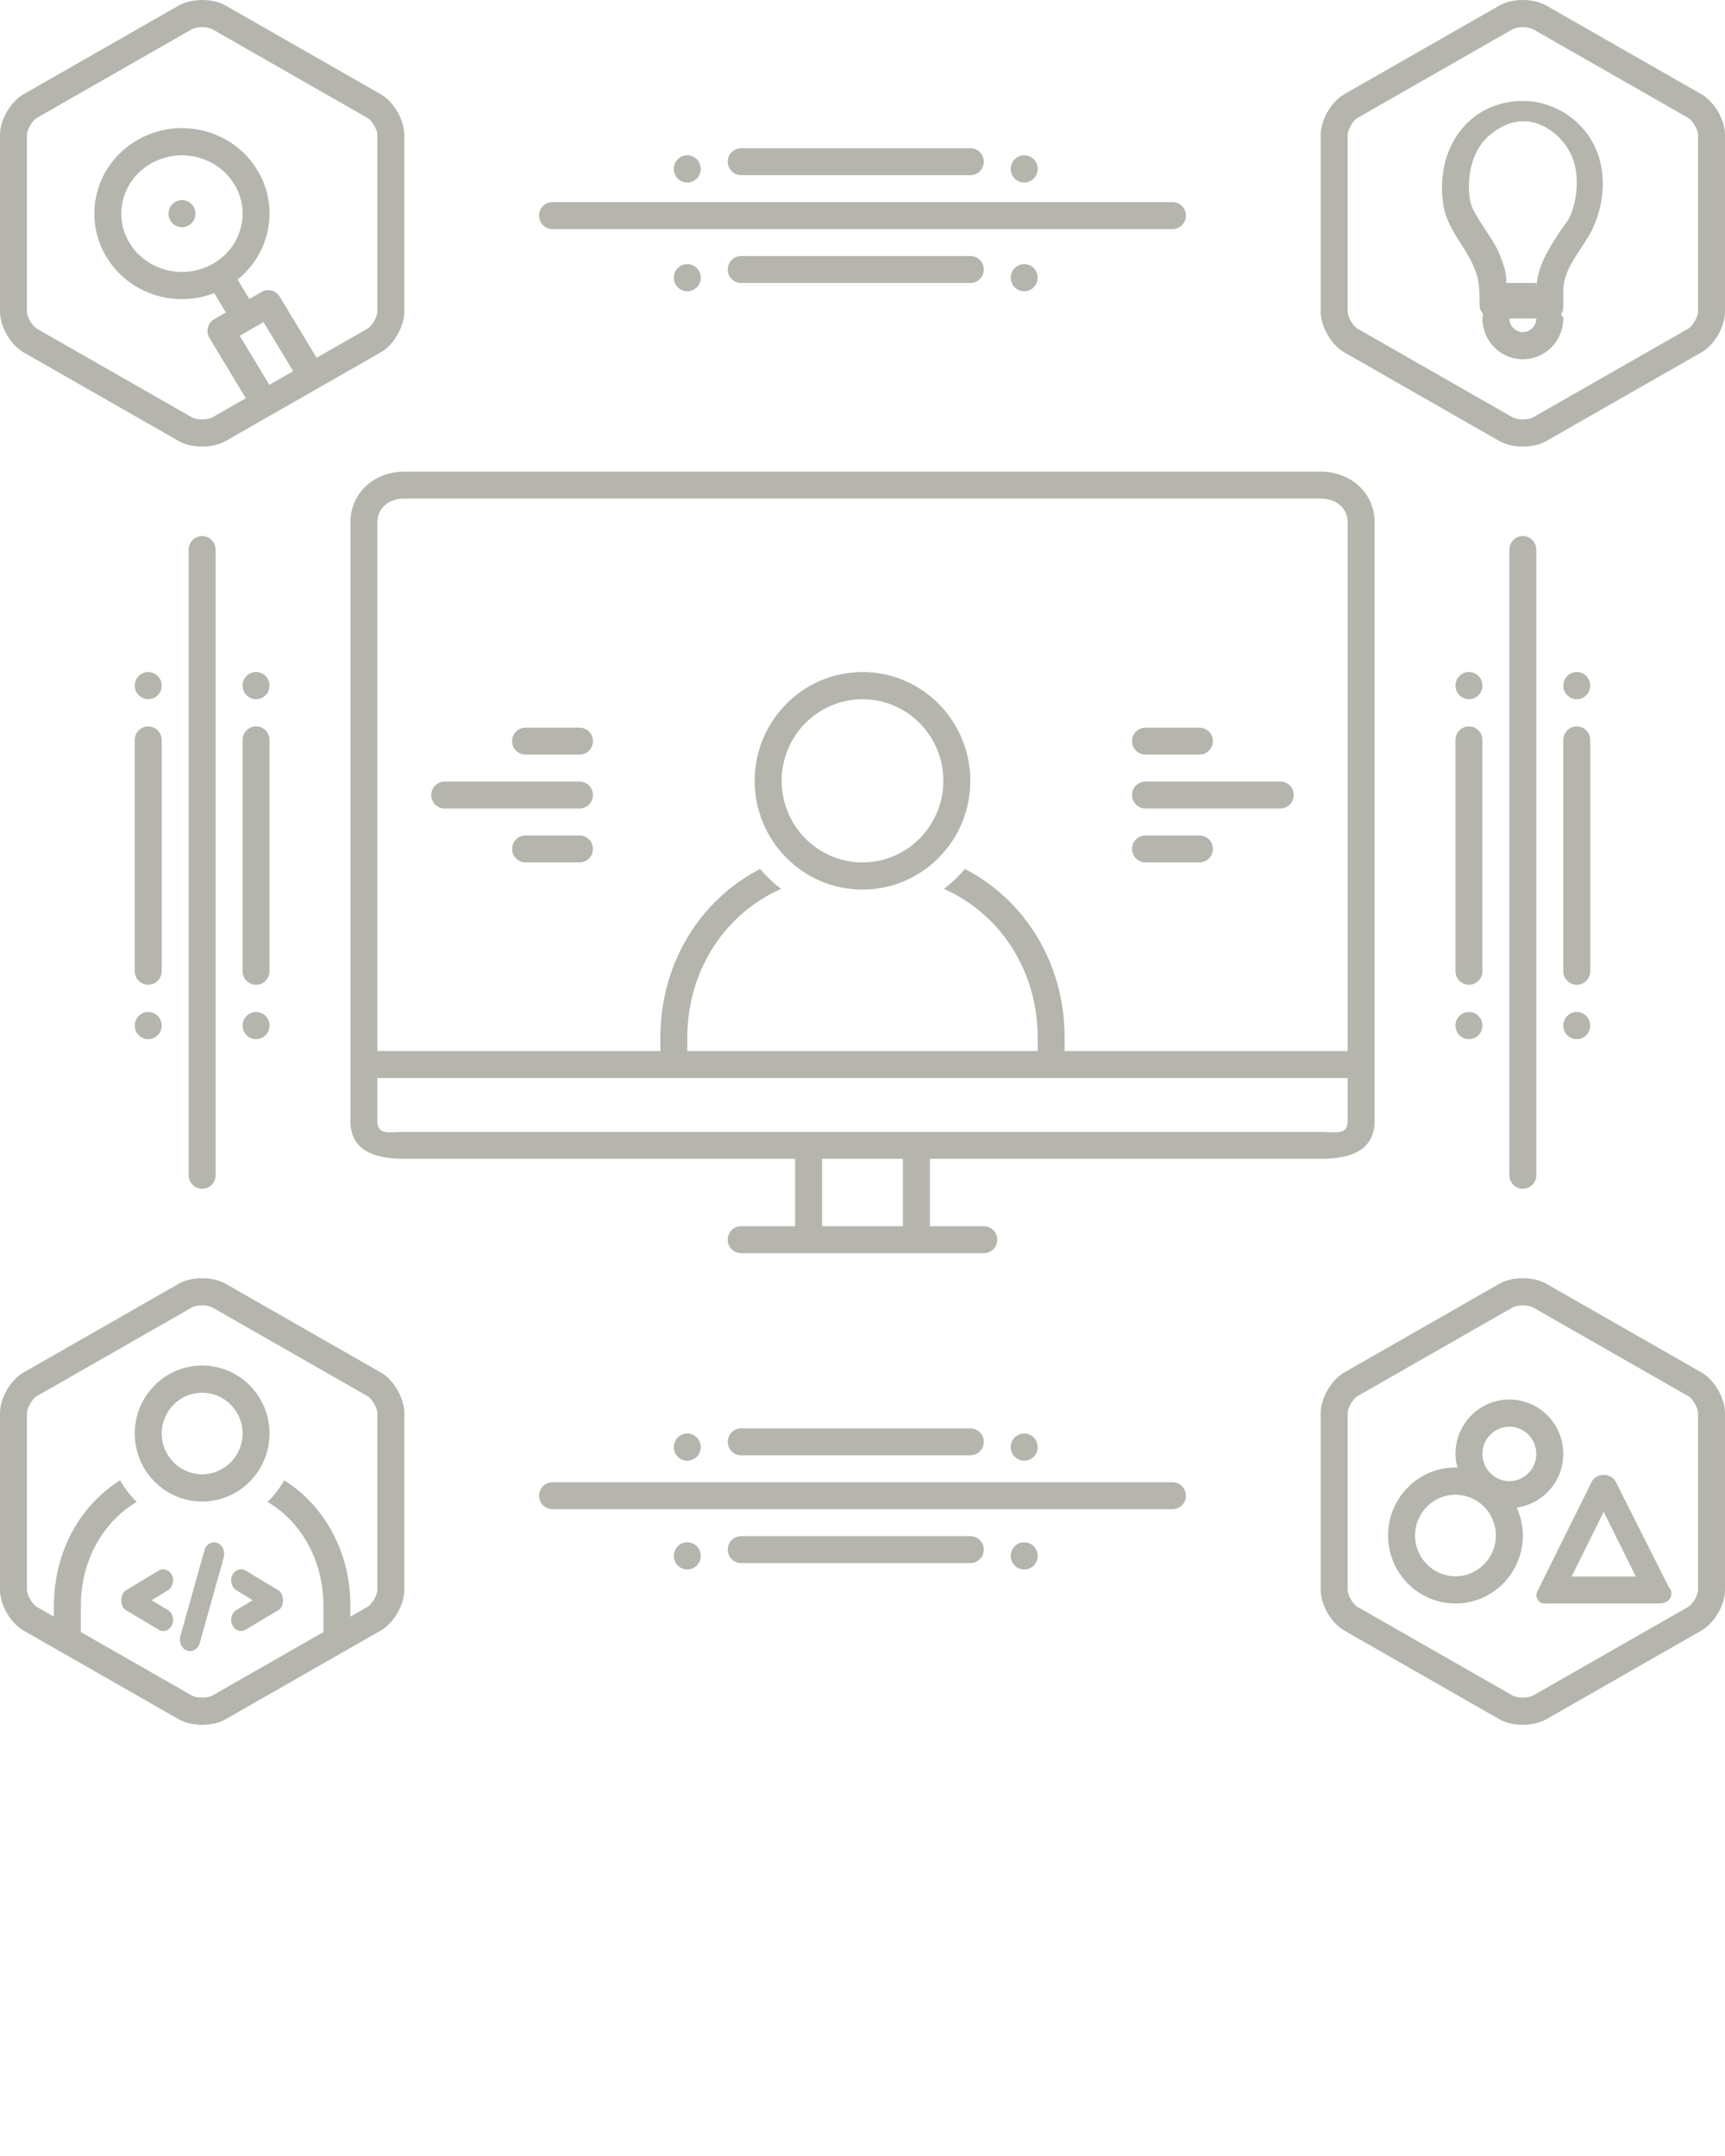<svg xmlns="http://www.w3.org/2000/svg" xmlns:xlink="http://www.w3.org/1999/xlink" version="1.1" x="0px" y="0px" viewBox="0 0 128 160" style="enable-background:new 0 0 128 128;" xml:space="preserve" transform="matrix(1, 0, 0, 1, 0, 0)"><path d="M102,83.174v-44.402C102,36.552,100.2,35,98,35H30c-2.2,0-4,1.552-4,3.771v44.402  C26,85.394,27.8,86,30,86h29v5h-4c-0.552,0-1,0.442-1,1s0.448,1,1,1h18c0.552,0,1-0.442,1-1  s-0.448-1-1-1h-4v-5h29C100.2,86,102,85.394,102,83.174z M28,38.771C28,37.659,28.897,37,30,37h68  c1.103,0,2,0.659,2,1.771V78H79v-0.994c0-5.548-2.977-10.236-7.4-12.519  c-0.465,0.549-0.99,1.043-1.56,1.482C74.17,67.782,77,71.986,77,77.006V78H51v-0.994  c0-5.02,2.83-9.226,6.959-11.038c-0.57-0.438-1.095-0.933-1.56-1.481  C51.977,66.769,49,71.457,49,77.006V78H28V38.771z M67,91h-6v-5h6V91z M30,84  c-1.103,0-2,0.286-2-0.826V80h72v3.174C100,84.286,99.103,84,98,84H30z" fill="#b5b5ae"/><path d="M64,66.018c4.416,0,8-3.614,8-8.072s-3.584-8.073-8-8.073s-8,3.615-8,8.073  S59.584,66.018,64,66.018z M64,51.891c3.309,0,6,2.716,6,6.055C70,61.284,67.309,64,64,64  s-6-2.716-6-6.055C58,54.606,60.691,51.891,64,51.891z" fill="#b5b5ae"/><path d="M15,111.43c2.76,0,5-2.26,5-5.047c0-2.785-2.24-5.045-5-5.045s-5,2.26-5,5.045  C10,109.17,12.24,111.43,15,111.43z M15,103.356c1.654,0,3,1.357,3,3.026  c0,1.669-1.346,3.028-3,3.028s-3-1.359-3-3.028C12,104.714,13.346,103.356,15,103.356z" fill="#b5b5ae"/><path d="M1.74,26.144L13.26,32.731c0.479,0.274,1.109,0.41,1.74,0.41  s1.262-0.137,1.74-0.41L28.26,26.144C29.217,25.597,30,24.24,30,23.13V10.012  c0-1.11-0.783-2.466-1.74-3.014L16.74,0.411C16.262,0.137,15.631,0,15,0  s-1.262,0.137-1.74,0.411L1.74,6.998C0.783,7.546,0,8.901,0,10.012V23.13  C0,24.24,0.783,25.597,1.74,26.144z M19.984,28.557l-2.196-3.636l1.766-1.018  l2.199,3.643L19.984,28.557z M2,10.012c0-0.386,0.394-1.067,0.726-1.258l11.521-6.588  C14.375,2.092,14.658,2.018,15,2.018s0.625,0.074,0.754,0.149l11.518,6.586  C27.606,8.944,28,9.626,28,10.012V23.13c0,0.386-0.394,1.067-0.726,1.258l-3.781,2.162  l-2.738-4.533c-0.281-0.466-0.879-0.625-1.35-0.351l-0.907,0.522l-0.87-1.439  c2.436-1.953,3.122-5.396,1.467-8.128c-1.214-2.002-3.379-3.115-5.602-3.114  c-1.125,0-2.266,0.286-3.305,0.886C7.1,12.179,6.079,16.073,7.908,19.088  c1.214,2.002,3.378,3.113,5.6,3.113c0.802,0,1.609-0.15,2.383-0.451  l0.869,1.44l-0.858,0.494c-0.235,0.135-0.405,0.359-0.473,0.623  c-0.067,0.265-0.026,0.546,0.114,0.777l2.699,4.468l-2.489,1.424  C15.625,31.05,15.342,31.123,15,31.123s-0.625-0.073-0.754-0.148L2.727,24.389  C2.394,24.197,2,23.516,2,23.13V10.012z M15.819,19.565  c-0.701,0.406-1.5,0.619-2.311,0.619c-1.598,0-3.09-0.822-3.894-2.147  c-0.59-0.975-0.762-2.112-0.484-3.208c0.287-1.131,1.017-2.084,2.055-2.684  c0.7-0.404,1.499-0.619,2.311-0.619c1.598,0,3.091,0.825,3.895,2.149  c0.59,0.974,0.762,2.114,0.484,3.208C17.586,18.013,16.857,18.965,15.819,19.565z" fill="#b5b5ae"/><path d="M126.26,6.998L114.74,0.411C114.262,0.137,113.631,0,113,0  c-0.631,0-1.262,0.137-1.74,0.411L99.74,6.998C98.783,7.546,98,8.901,98,10.012V23.13  c0,1.11,0.783,2.467,1.74,3.014l11.52,6.588  c0.479,0.274,1.109,0.41,1.74,0.41c0.631,0,1.262-0.137,1.74-0.41  l11.52-6.588C127.217,25.597,128,24.24,128,23.13V10.012  C128,8.901,127.217,7.546,126.26,6.998z M126,23.13c0,0.386-0.394,1.067-0.726,1.258  l-11.521,6.588c-0.129,0.074-0.412,0.147-0.753,0.147  c-0.342,0-0.625-0.073-0.754-0.148l-11.519-6.586C100.394,24.197,100,23.516,100,23.13  V10.012c0-0.386,0.394-1.067,0.726-1.258l11.521-6.588  C112.375,2.092,112.658,2.018,113,2.018c0.342,0,0.624,0.074,0.754,0.149l11.519,6.586  C125.606,8.944,126,9.626,126,10.012V23.13z" fill="#b5b5ae"/><path d="M1.74,121.002L13.26,127.589C13.738,127.863,14.369,128,15,128  s1.262-0.137,1.74-0.411L28.26,121.002C29.217,120.454,30,119.099,30,117.988v-13.118  c0-1.11-0.783-2.467-1.74-3.014L16.74,95.269c-0.479-0.273-1.109-0.41-1.74-0.41  s-1.262,0.137-1.74,0.41L1.74,101.856C0.783,102.403,0,103.76,0,104.87v13.118  C0,119.099,0.783,120.454,1.74,121.002z M2,104.87c0-0.386,0.394-1.067,0.726-1.258  l11.521-6.588C14.375,96.95,14.658,96.877,15,96.877s0.625,0.073,0.754,0.148  l11.518,6.586C27.606,103.803,28,104.484,28,104.87v13.118  c0,0.386-0.394,1.067-0.726,1.258L26,119.975v-0.809  c0-4.025-1.955-7.461-4.913-9.308c-0.333,0.593-0.749,1.132-1.231,1.602  C22.344,112.925,24,115.794,24,119.166v1.952l-8.247,4.716  C15.625,125.908,15.342,125.982,15,125.982s-0.625-0.074-0.754-0.149L6,121.118v-1.952  c0-3.373,1.656-6.242,4.144-7.707c-0.483-0.469-0.898-1.009-1.232-1.602  C5.955,111.705,4,115.14,4,119.166v0.81l-1.273-0.729  C2.394,119.056,2,118.374,2,117.988V104.87z" fill="#b5b5ae"/><path d="M126.26,101.856l-11.52-6.588c-0.479-0.273-1.109-0.41-1.74-0.41  c-0.631,0-1.262,0.137-1.74,0.41l-11.52,6.588C98.783,102.403,98,103.76,98,104.87  v13.118c0,1.11,0.783,2.466,1.74,3.014l11.52,6.587  C111.738,127.863,112.369,128,113,128c0.631,0,1.262-0.137,1.74-0.411l11.52-6.587  C127.217,120.454,128,119.099,128,117.988v-13.118  C128,103.76,127.217,102.403,126.26,101.856z M126,117.988  c0,0.386-0.394,1.067-0.726,1.258l-11.521,6.588  c-0.129,0.074-0.412,0.148-0.753,0.148c-0.342,0-0.625-0.074-0.754-0.149  l-11.519-6.586C100.394,119.056,100,118.374,100,117.988v-13.118  c0-0.386,0.394-1.067,0.726-1.258l11.521-6.588  c0.129-0.074,0.412-0.147,0.753-0.147c0.342,0,0.624,0.073,0.754,0.148  l11.519,6.586C125.606,103.803,126,104.484,126,104.87V117.988z" fill="#b5b5ae"/><path d="M113.185,7.493c-0.068-0.002-0.137-0.004-0.205-0.004  c-1.409,0-2.9,0.502-3.982,1.517c-1.685,1.579-2.255,3.928-1.896,6.215  c0.302,1.919,1.838,3.229,2.43,5.019c0.247,0.74,0.268,1.574,0.259,2.388  c-0.003,0.268,0.103,0.511,0.271,0.691C110.03,23.42,110,23.522,110,23.635  c0,1.67,1.346,3.027,3,3.027c1.654,0,3-1.357,3-3.027c0-0.114-0.135-0.22-0.17-0.322  C115.998,23.132,116,22.894,116,22.627c0-0.52,0-1.046,0-1.047  c0-1.743,1.433-3.074,2.141-4.535c0.8-1.652,1.045-3.651,0.49-5.417  C117.836,9.104,115.511,7.568,113.185,7.493z M113,24.644c-0.551,0-1-0.452-1-1.009h2  C114,24.191,113.551,24.644,113,24.644z M116.449,16.159c-0.167,0.345-0.511,0.723-0.764,1.125  C114.98,18.396,114,19.784,114,21.58V21h-2.224c-0.034-1-0.125-1.043-0.346-1.709  c-0.336-1.016-0.87-1.702-1.342-2.446c-0.485-0.766-0.905-1.351-1.01-2.019  c-0.28-1.783,0.187-3.61,1.282-4.636C111.012,9.579,111.992,9,112.98,9h0.141  c1.361,0,3.086,1.173,3.656,2.984C117.164,13.215,117.041,14.935,116.449,16.159z" fill="#b5b5ae"/><path d="M116,107.896c0-2.229-1.791-4.035-4-4.035s-4,1.807-4,4.035  c0,0.356,0.06,0.695,0.146,1.024c-0.05-0.001-0.096-0.014-0.146-0.014  c-2.761,0-5,2.258-5,5.045c0,2.787,2.239,5.046,5,5.046s5-2.259,5-5.046  c0-0.741-0.168-1.44-0.452-2.074C114.495,111.606,116,109.938,116,107.896z M108,116.979  c-1.654,0-3-1.358-3-3.027c0-1.669,1.346-3.027,3-3.027c1.654,0,3,1.358,3,3.027  C111,115.621,109.654,116.979,108,116.979z M112,109.916c-1.103,0-2-0.906-2-2.02  c0-1.111,0.897-2.018,2-2.018s2,0.906,2,2.018C114,109.01,113.103,109.916,112,109.916z" fill="#b5b5ae"/><path d="M119.895,109.969c-0.339-0.684-1.45-0.684-1.789,0l-4,8.073  c-0.155,0.312-0.138,0.432,0.044,0.729C114.331,119.069,114.653,119,115,119h8  c0.007,0,0.014,0,0.02,0c0.552,0,1-0.2,1-0.758c0-0.23-0.077-0.318-0.206-0.488  L119.895,109.969z M116.618,117L119,112.192L121.382,117H116.618z" fill="#b5b5ae"/><path d="M12.811,117.532c0.063-0.22,0.046-0.43-0.05-0.632  c-0.096-0.202-0.242-0.337-0.435-0.404c-0.193-0.066-0.378-0.046-0.557,0.063  l-2.429,1.463c-0.104,0.061-0.186,0.157-0.245,0.291  c-0.06,0.135-0.091,0.277-0.095,0.43c-0.004,0.15,0.022,0.296,0.078,0.436  c0.056,0.138,0.144,0.242,0.262,0.309l2.429,1.452  c0.179,0.108,0.364,0.13,0.557,0.062c0.193-0.065,0.338-0.201,0.435-0.402  c0.096-0.203,0.113-0.412,0.05-0.632c-0.063-0.218-0.184-0.383-0.361-0.492  l-1.204-0.72l1.204-0.732C12.627,117.915,12.748,117.75,12.811,117.532z" fill="#b5b5ae"/><path d="M16.114,114.503c-0.193-0.076-0.384-0.059-0.574,0.051  c-0.189,0.109-0.314,0.276-0.373,0.505L13.385,121.419  c-0.06,0.234-0.041,0.455,0.056,0.662c0.096,0.206,0.245,0.344,0.446,0.409  c0.193,0.068,0.382,0.047,0.568-0.061c0.186-0.111,0.308-0.274,0.368-0.493  l1.783-6.373c0.059-0.219,0.041-0.433-0.056-0.644  C16.452,114.709,16.308,114.569,16.114,114.503z" fill="#b5b5ae"/><path d="M17.674,116.496c-0.193,0.067-0.338,0.202-0.435,0.404  c-0.097,0.202-0.114,0.412-0.05,0.632c0.063,0.218,0.183,0.383,0.362,0.49  l1.204,0.732L17.551,119.475c-0.178,0.109-0.299,0.274-0.362,0.492  c-0.064,0.22-0.046,0.429,0.05,0.632c0.096,0.201,0.241,0.337,0.435,0.402  c0.193,0.068,0.378,0.047,0.557-0.062l2.429-1.452  c0.119-0.066,0.206-0.171,0.262-0.309c0.056-0.14,0.082-0.285,0.078-0.436  c-0.003-0.152-0.035-0.295-0.094-0.43c-0.06-0.134-0.142-0.23-0.245-0.291  l-2.429-1.463C18.053,116.45,17.867,116.43,17.674,116.496z" fill="#b5b5ae"/><ellipse cx="13.502" cy="15.854" rx="1" ry="1.009" fill="#b5b5ae"/><path d="M43,62h-4c-0.552,0-1,0.443-1,1c0,0.559,0.448,1,1,1h4c0.552,0,1-0.441,1-1  C44,62.443,43.552,62,43,62z" fill="#b5b5ae"/><path d="M43,58H33c-0.552,0-1,0.443-1,1c0,0.559,0.448,1,1,1h10c0.552,0,1-0.441,1-1  C44,58.443,43.552,58,43,58z" fill="#b5b5ae"/><path d="M43,54h-4c-0.552,0-1,0.443-1,1c0,0.559,0.448,1,1,1h4c0.552,0,1-0.441,1-1  C44,54.443,43.552,54,43,54z" fill="#b5b5ae"/><path d="M85,64h4c0.552,0,1-0.441,1-1c0-0.557-0.448-1-1-1h-4c-0.552,0-1,0.443-1,1  C84,63.559,84.448,64,85,64z" fill="#b5b5ae"/><path d="M85,60h10c0.552,0,1-0.441,1-1c0-0.557-0.448-1-1-1H85c-0.552,0-1,0.443-1,1  C84,59.559,84.448,60,85,60z" fill="#b5b5ae"/><path d="M85,56h4c0.552,0,1-0.441,1-1c0-0.557-0.448-1-1-1h-4c-0.552,0-1,0.443-1,1  C84,55.559,84.448,56,85,56z" fill="#b5b5ae"/><path d="M87,15H41c-0.552,0-1,0.442-1,1s0.448,1,1,1h46c0.552,0,1-0.442,1-1S87.552,15,87,15z" fill="#b5b5ae"/><path d="M72,13c0.552,0,1-0.442,1-1s-0.448-1-1-1H55c-0.552,0-1,0.442-1,1s0.448,1,1,1H72z" fill="#b5b5ae"/><ellipse cx="76" cy="12.535" rx="1" ry="1.01" fill="#b5b5ae"/><ellipse cx="51" cy="12.535" rx="1" ry="1.01" fill="#b5b5ae"/><path d="M72,21c0.552,0,1-0.442,1-1s-0.448-1-1-1H55c-0.552,0-1,0.442-1,1s0.448,1,1,1H72z" fill="#b5b5ae"/><ellipse cx="76" cy="20.607" rx="1" ry="1.009" fill="#b5b5ae"/><ellipse cx="51" cy="20.607" rx="1" ry="1.009" fill="#b5b5ae"/><path d="M88,111c0-0.557-0.448-1-1-1H41c-0.552,0-1,0.443-1,1c0,0.559,0.448,1,1,1h46  C87.552,112,88,111.559,88,111z" fill="#b5b5ae"/><path d="M72,108c0.552,0,1-0.441,1-1c0-0.557-0.448-1-1-1H55c-0.552,0-1,0.443-1,1  c0,0.559,0.448,1,1,1H72z" fill="#b5b5ae"/><ellipse cx="76" cy="107.393" rx="1" ry="1.009" fill="#b5b5ae"/><ellipse cx="51" cy="107.393" rx="1" ry="1.009" fill="#b5b5ae"/><path d="M55,114c-0.552,0-1,0.443-1,1c0,0.559,0.448,1,1,1h17c0.552,0,1-0.441,1-1  c0-0.557-0.448-1-1-1H55z" fill="#b5b5ae"/><ellipse cx="76" cy="115.465" rx="1" ry="1.01" fill="#b5b5ae"/><ellipse cx="51" cy="115.465" rx="1" ry="1.01" fill="#b5b5ae"/><path d="M14,40.79v46.42c0,0.558,0.448,1.01,1,1.01s1-0.452,1-1.01V40.79  c0-0.558-0.448-1.01-1-1.01S14,40.232,14,40.79z" fill="#b5b5ae"/><path d="M20,54.918c0-0.558-0.448-1.009-1-1.009s-1,0.451-1,1.009v17.155  c0,0.558,0.448,1.009,1,1.009s1-0.451,1-1.009V54.918z" fill="#b5b5ae"/><ellipse cx="19" cy="76.11" rx="1" ry="1.009" fill="#b5b5ae"/><ellipse cx="19" cy="50.881" rx="1" ry="1.009" fill="#b5b5ae"/><path d="M12,54.918c0-0.558-0.448-1.009-1-1.009s-1,0.451-1,1.009v17.155  c0,0.558,0.448,1.009,1,1.009s1-0.451,1-1.009V54.918z" fill="#b5b5ae"/><ellipse cx="11" cy="76.11" rx="1" ry="1.009" fill="#b5b5ae"/><ellipse cx="11" cy="50.881" rx="1" ry="1.009" fill="#b5b5ae"/><path d="M114,87.21V40.79c0-0.558-0.448-1.01-1-1.01s-1,0.452-1,1.01v46.42  c0,0.558,0.448,1.01,1,1.01S114,87.768,114,87.21z" fill="#b5b5ae"/><path d="M116,72.073c0,0.558,0.448,1.009,1,1.009s1-0.451,1-1.009V54.918  c0-0.558-0.448-1.009-1-1.009s-1,0.451-1,1.009V72.073z" fill="#b5b5ae"/><ellipse cx="117" cy="76.11" rx="1" ry="1.009" fill="#b5b5ae"/><ellipse cx="117" cy="50.881" rx="1" ry="1.009" fill="#b5b5ae"/><path d="M108,72.073c0,0.558,0.448,1.009,1,1.009s1-0.451,1-1.009V54.918  c0-0.558-0.448-1.009-1-1.009s-1,0.451-1,1.009V72.073z" fill="#b5b5ae"/><ellipse cx="109" cy="76.11" rx="1" ry="1.009" fill="#b5b5ae"/><ellipse cx="109" cy="50.881" rx="1" ry="1.009" fill="#b5b5ae"/></svg>